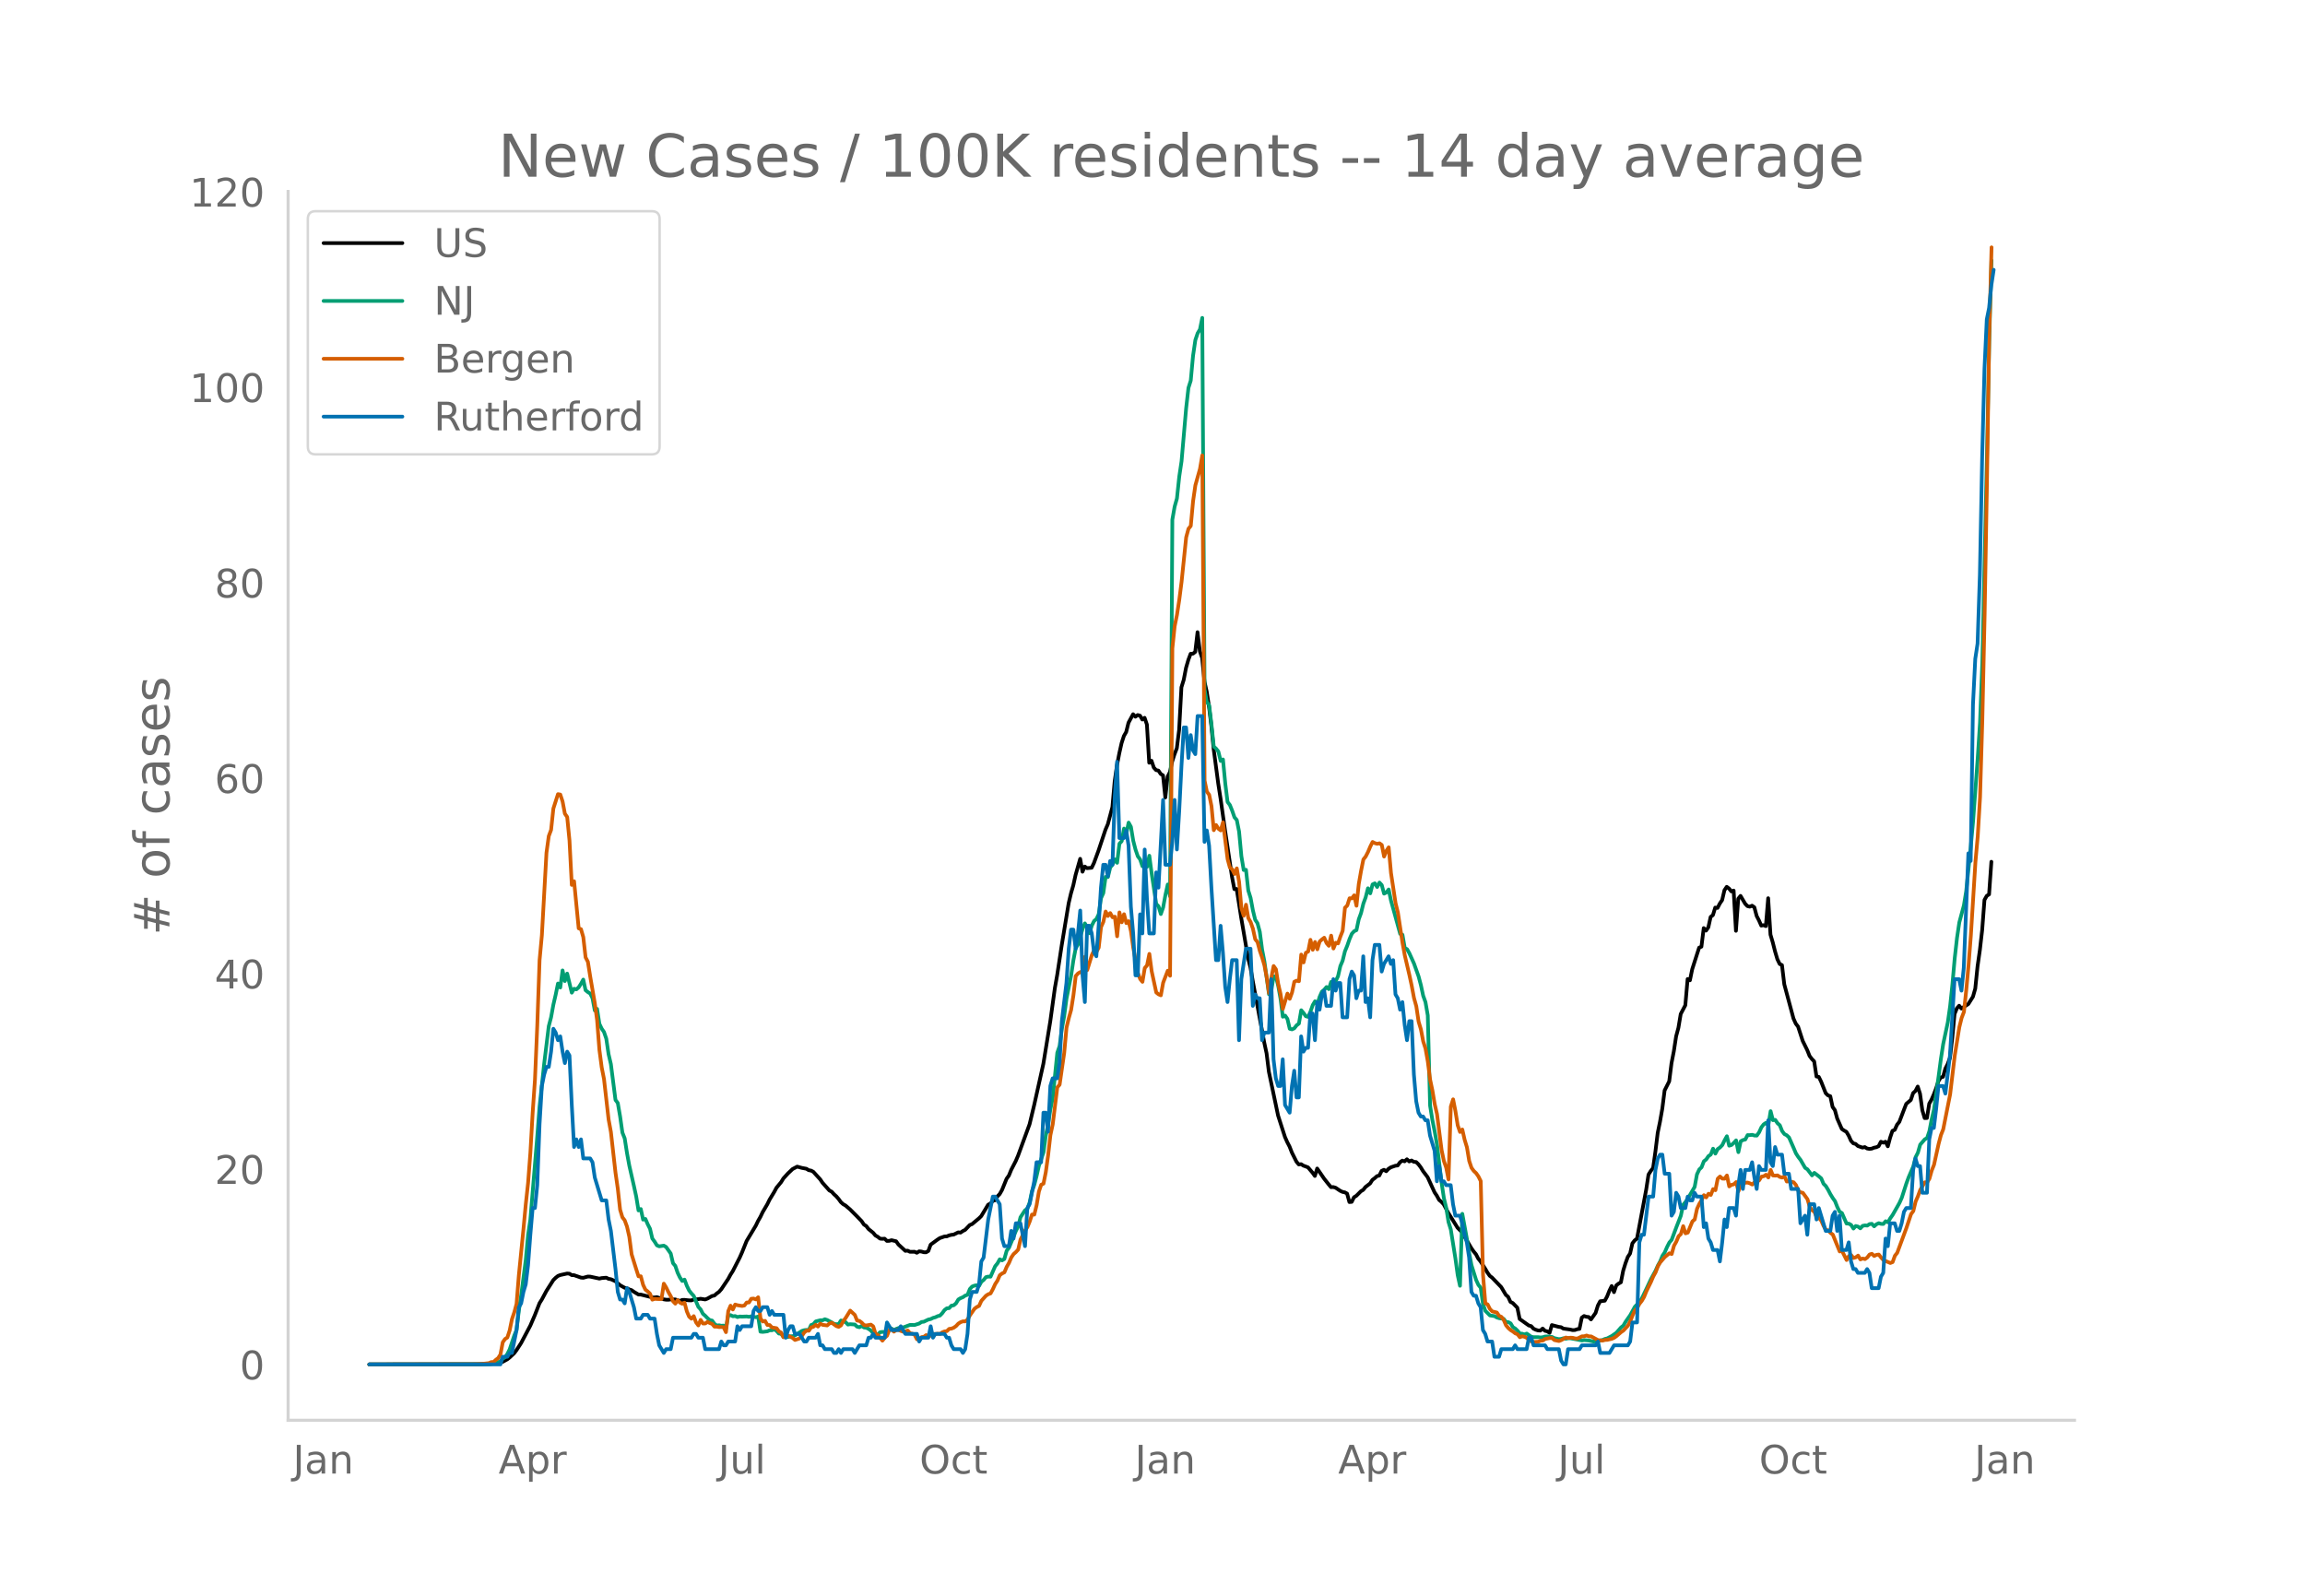 <svg height="864" viewBox="0 0 936 648" width="1248" xmlns="http://www.w3.org/2000/svg" xmlns:xlink="http://www.w3.org/1999/xlink"><defs><style>*{stroke-linecap:butt;stroke-linejoin:round}</style></defs><g id="figure_1"><path d="M0 648h936V0H0z" style="fill:#fff" id="patch_1"/><g id="axes_1"><path d="M117 576.72h725.4V77.76H117z" style="fill:none" id="patch_2"/><path clip-path="url(#p5bfe6feb06)" d="m149.973 554.039 44.835-.06 5.605-.242 1.868-.196.934-.208.934-.344 1.868-1.03.934-.728 1.868-1.762.934-1.242 1.868-2.882 3.737-7.072 1.868-4.333 1.868-4.774.934-1.475 1.868-3.488 2.802-4.408.935-.92.934-.744.934-.372 2.802-.62.934.07.934.578.934.025 2.802.978.934.08 1.869-.514.934.035 3.736.807.934-.212 1.868-.163.934.47.934.155 1.868.831 1.869 1.61 1.868 1.036.934.203.934.467.934.293.934.668 1.868 1.118.934.012 4.67 1.154.935.024.934-.127 2.802.885.934.146.934.023.934-.14 1.868.01 1.868.622.934-.424.935-.022 1.868.2.934.007.934-.354 1.868-.142.934-.167 1.868.284.934-.354 1.868-1.046.934-.184.935-.82.934-.671.934-1.06 2.802-4.176.934-1.73.934-1.466 2.802-5.464.934-2.1 1.868-4.649 3.737-6.24.934-1.94.934-1.616.934-1.96 1.868-3.172.934-1.906 1.868-3.073.934-1.739 1.869-2.264.934-1.512 1.868-2.053 1.868-1.762 1.868-.98 1.868.516 1.868.35.934.581.934.159.935.485 2.802 3.076.934 1.384 2.802 3.143.934.496.934 1.037.934.843.934 1.08.934 1.285.934.83.935.526 1.868 1.608 2.802 2.808 1.868 1.93.934 1.394.934.585.934 1.224 1.868 1.504.934 1.115.935.53.934.752.934.09.934-.071.934.913.934-.032.934-.265 1.868.44.934 1.317 2.802 2.572.934-.087.935.476 1.868-.027.934.417.934-.59.934.094.934.278.934.038.934-.549.934-2.573 2.802-2.056.934-.606 1.869-.651.934-.041.934-.387.934-.241.934-.096 1.868-.92.934.111.934-.644.934-.473 1.868-1.956.934-.378 2.803-2.34.934-.924 2.802-4.63.934-.431.934-1.107.934-.262.934-1.531.934-.97.934-1.619 1.869-4.6.934-1.29.934-2.3 1.868-3.629.934-2.186 4.67-12.744 1.868-7.779 3.737-16.789 2.802-17.217 1.868-13.513.934-5.268 1.868-12.245 2.802-16.962.935-3.974.934-3.228.934-4.247 1.868-6.549.934 5.239.934-2.103.934.659 1.868-.175.934-1.952 1.868-5.106 2.803-8.414.934-2.15 1.868-6.995.934-10.557.934-6.45.934-4.847.934-4.154.934-2.87.934-1.634.934-3.771 1.868-3.437.935 1.02.934-.69.934.259.934 1.561.934-.695.934 2.74.934 15.51.934-.806.934 2.775.934 1.026.934.183.934 1.372.934.577.934 8.977.935-8.438.934-1.89.934-4.345.934-2.883.934-2.435.934-7.5.934-17.26.934-3.028.934-4.854.934-3.223.934-2.5.934-.032.934-.734.935-7.999.934 7.723.934 2.737.934 9.561.934 4.152.934 6.087.934 7.76.934 9.433 1.868 14.046.934 6.023 1.868 13.206 2.803 18.74.934 4.863.934-.062 1.868 11.832 2.802 16.4.934 3.661.934 5.493 1.868 9.936 2.803 15.086.934 4.32.934 7.478 3.736 17.799 1.868 5.815.934 2.895.934 2.114.934 1.795.934 2.397 1.869 3.739.934 1.112.934-.123.934.595 1.868.696 1.868 2.199.934 1.305.934-3.027 2.802 4.103 1.869 2.356.934 1.115.934-.04.934.269 1.868 1.251.934.439.934.186.934.507.934 3.437.934-.073.934-1.875.934-.58 1.869-1.856.934-.563.934-1.173 1.868-1.443.934-1.444.934-.688.934-.839.934-.227.934-1.89.934-.451.934.588.934-.98.935-.611 1.868-.65.934-.103.934-1.303.934-.675.934.303.934-.844.934.887.934-.396.934.547.934.082.934.915.934 1.228.935 1.537 1.868 2.477 2.802 6.13.934 1.392.934 1.713.934.787.934 1.017 1.868 3.488 3.737 5.995 1.868 1.904 1.868 3.21 1.868 3.168.934 1.357.934 1.116.934 1.791.934 1.131 1.868 2.937.935 1.596.934 1.326.934.706 3.736 3.88 1.868 3.148.934.8.934 2.048.934.457 1.868 1.907.935 4.579 3.736 2.65.934.236.934 1.032.934.448.934.284.934.056.934-.83.934.924.934.211.934.63.935-3.17 2.802.74.934.122.934.573 2.802.385.934.233.934-.037.934-.333.934-.135.934-4.558.935-.668.934.31.934.098.934.972 1.868-2.634.934-2.983.934-1.76 1.868-.21.934-1.712.934-2.354.934-1.907.934 2.5.935-2.746.934-.73.934-.527.934-4.715.934-3.026.934-2.554.934-1.405.934-4.123.934-1.194.934-.716 3.736-19.928.935-6.084.934-1.49.934-1.198.934-6.65.934-7.617.934-4.54.934-5.309.934-7.366 1.868-3.693.934-7.394.934-4.774.934-6.1.934-3.49.935-5.59 1.868-3.544.934-10.652.934.52.934-4.515 2.802-8.75.934-.389.934-7.554.934 1.028.934-1.327.934-4.236.935-.736.934-3.061.934.143.934-1.806.934-1.378.934-4.006.934-1.377.934.702.934 1.152.934-.332.934 16.339.934-13.037.934-1.145 1.869 3.177.934.98.934.224.934-.402.934.652.934 3.524.934 1.798.934 2.119.934-.184.934.386.934-11.331.934 14.783.934 3.17.934 3.688.935 3.136.934 1.929.934.46.934 7.796 3.736 13.895.934 2.07.934 1.218 1.868 5.774 1.868 3.8.935 2.34.934 1.23.934.968.934 6.141.934.153.934 1.896 1.868 4.703.934.923.934.318.934 4.376.934 1.289.934 3.397 1.869 4.24.934.648.934.513.934 1.565.934 2.086.934 1.037.934.24.934.85 1.868.64.934-.22.934.583.934.153.934-.098.935-.387.934-.182.934-.43.934-1.806.934.384.934-.39.934 1.864.934-3.51.934-2.762.934-.408.934-2.077.934-1.17 1.868-4.897.935-2.408 1.868-1.59.934-2.802.934-.846.934-1.799.934 2.915.934 6.722.934 3.171.934-.03.934-5.845.934-1.625.934-2.16.934-2.456.935-2.902.934-1.475.934-.276.934-3.33.934-1.833.934-2.517.934-8.003.934-9.805.934-2.303.934-1.072.934 1.16 2.802-1.854 1.869-2.97.934-3.273.934-9.107.934-6.516.934-8.174.934-12.224.934-1.642.934-.605.934-13.246h0" style="fill:none;stroke:#000;stroke-linecap:round;stroke-width:1.5" id="line2d_1"/><path clip-path="url(#p5bfe6feb06)" d="m149.973 554.04 47.637-.093 2.803-.22 1.868-.542.934-.505.934-.98.934-.507.934-1.404.934-1.838 1.868-5.592.934-2.294.934-7.877.934-6.153 1.869-14.403.934-10.124.934-6.28 2.802-33.737.934-12.093 1.868-17.419 1.868-15.284.934-3.562.934-5.144.935-4.034.934-4.586.934 1.646.934-6.957.934 4.318.934-3.038 1.868 7.758.934-1.596.934.256.934-.814.934-1.459.934-1.704.934 4.321.935.754.934.587.934 1.864.934 5.017.934-.645.934 6.06.934 1.954.934 1.36.934 2.725.934 6.319.934 4.012 1.868 14.553.934 1.238.935 5.413.934 6.6.934 2.352.934 5.968.934 5.078 1.868 8.237.934 4.286.934 5.687.934-.574.934 4.308.934-.284.934 2.145.934 1.825.935 3.977.934 1.267.934 1.516.934.402 1.868-.287.934.549 1.868 2.642.934 3.932.934 1.107.934 2.755.934 1.95.934 1.407.935-.549.934 2.486.934 1.931.934 1.19.934 1.003 1.868 4.461.934 1.031.934 1.79.934.802.934.97.934.785.934.185.934 1.331.935.699.934-.118.934.191.934-.063.934 1.25.934-5.387.934-.127.934.485.934-.106.934.422.934-.23.934.051 1.868-.073.935.15.934-.195 1.868.37.934-.3.934 6.15.934.096 1.868-.23.934-.428.934.007.934-.412.934.66.934 1.073.935.09.934 1.276.934.093.934-.083.934-.265.934-.035.934-.32 2.802-1.828.934-.287.934-.115.934.06.934-2.042.935-.339.934-1.123 1.868-.47h.934l.934-.42.934.312 1.868.977.934.61.934.124.934-.073.934-1.443 1.869.673.934.983.934-.153 1.868.131.934.875.934.223.934-.514.934.626.934.105.934.453.934.68.934 1.114.934.676.935-.226.934-.887.934-.119 1.868.039.934-.887.934-.508.934.651.934-.52.934-.342.934.08 1.868-.67 1.869-.69 1.868.03 1.868-.6.934-.61.934-.121 1.868-.888.934-.191.934-.476.934-.252.934-.447.934-.236.935-.96.934-1.28.934-.718.934-.064.934-1.015.934-.144.934-.807.934-1.551.934-.552.934-.38.934-.648.934-.322.934-2.343.934-1.011.935-.364.934-.17.934.288.934-1.698.934-.737.934-1.14.934-.223.934.041 1.868-4.244.934-1.146.934-1.663.934.434.934-.574.935-3.335.934-1.207 1.868-4.487.934-2.333.934-1.848.934-3.72 1.868-2.864.934-.561.934-2.668.934-4.51.934-2.553.934-3.562.935-4.126 1.868-5.509.934-6.798.934-4.452.934-6.198.934-4.535 1.868-18.462.934-2.716.934-7.028.934-5.141.934-7.085 1.869-9.358.934-6.24.934-4.86.934-1.59 1.868-6.302.934-2.228.934 1.759.934 2.23.934-3.099.934-1.85.934-.795.934-1.95.934-6.501.935-2.09.934-6.581.934.057.934-3.833.934-1.29.934-2.064.934 1.42.934-7.78.934-1.006.934-5.132.934 2.043.934-4.462.934 1.717.934 5.64.935 3.615.934 2.729.934 1.25.934 2.787.934-1.104.934 1.327.934-4.5.934 7.153 1.868 12.408.934.986.934 3.137.934-2.684.934-5.122.935-4.213.934 4.803.934-152.938.934-5.301.934-3.329.934-8.856.934-6.259 1.868-21.504.934-8.275.934-2.965.934-10.085.934-6.37.935-2.758.934-1.557.934-4.679.934 150.762.934 5.224.934 1.319.934 7.758.934 9.003.934.84.934 1.193.934 3.81.934-.606.934 9.792.934 7.487.935 1.21.934 2.313.934 2.707.934 1.078.934 4.714.934 9.983.934 5.614.934-.09.934 8.42.934 3 .934 5.049.934 3.826.934 1.404.934 3.48.935 7.193.934 4.841 1.868 13.372.934-1.541.934-5.738.934.041.934 3.772.934 5.209.934 7.344.934-.457.934 1.337.934 3.996.934.259.935-.438.934-1.206.934-.708.934-5.416.934 1.097.934 1.334.934.265.934-2.08.934-2.694.934-1.56.934 1.266.934-3.089.934-2.097.934-.763.935-1.107.934.855.934-2.936.934 1.021.934-1.366.934-1.981.934-4.082.934-2.215.934-3.788.934-2.292.934-2.694.934-2.16.934-1.025.934-.415.935-4.413.934-2.55.934-3.814.934-2.55.934-3.69.934 2.056.934-3.626.934-.437.934 1.48.934-1.796.934 1.021.934 3.482.934-.462.934-1.239.935 4.487 3.736 13.561.934.335.934 5.394.934.472.934 1.67 1.868 4.148 1.868 5.23.934 3.518.935 4.337.934 2.604.934 5.404.934 36.64.934 5.841.934 4.634.934 5.343 1.868 15.5.934 6.227.934 3.83.934 5.856.934 3.02 1.869 11.757.934 6.807.934 4.325.934-29.225 1.868 10.175.934 5.796.934 4.895 1.868 5.975.934 2.026.934 1.146.934 6.654.934 2.72 1.869 1.873 1.868.28.934.55.934.29 1.868.29.934 1.248.934.074.934.482.934 1.554.934.546.934.893.935 1.146.934.064.934.293.934-.338 1.868 1.293.934.166 1.868-.007.934.125.934-.109.934-.29.934-.032 1.869.223.934.479 1.868.421.934-.115.934-.268.934.224.934-.24.934.039 4.67.877.935-.14 1.868.16 1.868.42.934-.047 2.802-.581.934-.425.934-.217 1.868-.989 1.869-1.315 1.868-2.154.934-.721.934-1.609 1.868-2.652 1.868-3.386 1.868-1.976.934-1.375 1.868-3.875 1.869-4.014 1.868-3.403.934-2.09.934-1.695.934-2.298.934-1.394.934-2.164.934-1.829.934-1.085 1.868-5.02 1.869-4.794.934-4.41.934-1.104.934-1.36 2.802-4.822.934-5.088.934-1.975.934-.897.934-2.435.934-.728.934-1.362.934-.639.935-2.387.934 2.01.934-1.838.934-.65.934-.98.934-1.934.934-1.66.934 3.846.934-.287.934-.843.934-1.044.934 4.797.934-4.42.934-.498.935-.23.934-1.787.934.01.934-.118.934.287.934.025.934-1.327.934-2.04.934-1.196.934-.623.934 1.047.934-5.78.934 3.66.934-.133.935 1.366.934.83.934 2.352.934 1.232.934.478.934.888 1.868 4.25.934 2.196.934 1.452.934 1.204 1.868 3.242.934.597 1.869 2.467.934-1.03 1.868 1.438.934.802.934 2.198.934.926.934 1.541.934 1.781.934 1.529.934 1.309.934 2.38.934 1.906.935.52 1.868 4.257.934.035.934.54.934 1.458.934-1.043.934.245.934.709.934-1.018.934-.173.934.074.934-.613.934-.115.935 1.025.934-.84.934-.443.934.29.934.029.934-1.114.934.453.934-1.643.934-1.303 1.868-3.277.934-1.672.934-2.075 1.869-5.818.934-2.54 1.868-4.363.934-3.753.934-1.82.934-3.28 1.868-2.155.934-.536.934-2.805.934-4.825.934-3.958 1.869-13.446.934-7.069.934-6.044 1.868-8.796.934-6.543.934-8.827.934-10.593.934-8.317.934-6.296 1.868-6.97.934-5.748 1.869-18.176.934-10.308 1.868-25.388.934-14.502.934-24.409 1.868-82.924.934-47.505.934-32.926h0" style="fill:none;stroke:#009e73;stroke-linecap:round;stroke-width:1.5" id="line2d_2"/><path clip-path="url(#p5bfe6feb06)" d="m149.973 554.04 42.967-.091 2.802-.122 2.802-.304.935-.426.934-.03.934-.882.934-.7.934-1.459.934-4.956.934-1.338.934-.609.934-2.858.934-4.592.934-2.736.934-3.467.934-11.707 1.869-18.67.934-10.035.934-8.636.934-12.285.934-16.3.934-13.41.934-21.954.934-26.577.934-10.095 1.868-33.51.934-6.781.934-2.494.934-8.697 1.869-5.838.934.152.934 2.828.934 4.957.934 1.338.934 9.517.934 18.063.934-1.49 1.868 19.127.934.334.934 3.223.934 8.241.935 1.794.934 5.93 1.868 10.825.934 6.903.934 12.072.934 7.115.934 4.744 1.868 16.42.934 5.079 1.868 16.542.934 6.507.935 8.515.934 3.101.934 1.217.934 2.554.934 4.135.934 7.116 1.868 6.02.934 2.92.934-.03.934 3.496.934 1.947.934.73.934.912.935 2.432.934-.334 1.868.091.934-.03.934-6.234.934 1.52.934 1.916.934 1.642.934 2.068.934.973.934-1.43.934 1.004.934.456.935-.425.934 3.527.934 2.159.934.821.934-1.034.934 2.524.934 1.247.934-2.25.934 1.46h.934l.934-.67.934.487.934.334.934 1.125h.935l.934.183.934-.03.934.09.934 2.007.934-8.544.934-2.22.934 1.55.934-2.006.934.273 1.868.305.934-.183.934-1.216.935-.03.934-1.49.934-.092.934.335.934-.852.934 8.606.934 1.246.934-.273.934 1.672.934.03.934.974 1.868.304.934 1.277.935.517.934 1.885.934-.73.934.092 1.868.912.934.82 1.868-.607.934-1.034.934-1.369.934-.79.934.06.934-1.337.935-.274.934-.79.934.699.934-1.186.934.486 1.868.244.934-.821.934-.274 1.868 1.368.934.304.934-.608.934-1.763.935-1.217 1.868-3.01 1.868 1.733.934 2.311.934.122.934.7.934 1.003.934.152 1.868-.335.934.7.934 2.98.935.486 1.868 2.342.934-1.186.934-.791.934-2.402.934-.213.934.943.934-.7.934-.06.934.456.934.304.934-.122.934-.335.935 1.095.934.183.934.425.934 1.855.934-.152.934-.73.934-.121.934-.7.934.304.934-.03.934-.79.934.121.934-.182.934.121.935-.669.934-.365.934-.121.934-.913.934-.121.934-.365.934-.669.934-1.004.934-.577.934-.335.934.03.934-.76.934-1.672 1.869-2.706.934-.7.934-.456.934-2.068 1.868-2.067.934-.609.934-.334.934-1.733.934-2.038.934-1.429.934-2.19.934-.699.934-.456.935-2.22.934-1.611.934-2.22.934-1.368.934-.821.934-1.004.934-4.075 1.868-3.71.934-1.337.934-2.281.934-2.828.934.03.934-3.8.935-5.565.934-2.767.934-.457.934-4.682.934-6.751.934-8.24.934-4.35 1.868-15.082.934-1.064 1.868-12.923.934-10.248.934-3.892.935-3.315.934-5.899.934-7.845.934-1.065.934-.547.934-.243.934-5.96.934 5.382 1.868-6.082.934-1.976.934.7.934-1.764.934-8.332.935-2.098.934-4.227.934 1.824.934-1.186.934 1.703.934-.243.934 7.967.934-9.7.934 4.014.934-3.284.934 3.618.934-.79.934 4.044.934 6.72 1.869 10.187.934 2.524.934 1.155.934-5.595.934-1.095.934-4.652.934 7.024 1.868 8.636.934.76.934.396.934-5.14 1.869-4.865.934 2.068.934-132.945.934-9 .934-4.592.934-6.112.934-7.298 1.868-18.093.934-3.467.934-1.155.934-10.065.934-6.447 1.869-6.66.934-5.473.934 132.033.934 4.53.934 1.247.934 4.622.934 9.761.934-2.098.934 1.49.934.7.934-3.284 1.868 14.93.935 3.467.934.669.934 1.915.934-2.28.934 5.504.934 10.673.934 3.071.934-4.5.934 5.443.934 1.611.934 2.676.934 4.288.934 1.155.934 3.558.935 2.707.934 3.192.934 4.927.934 6.355.934-6.295.934-4.713.934 1.308.934 6.02.934 3.984.934 6.112 1.868-6.234.934 2.129.934-2.554.935-4.38.934-.455.934.243.934-10.825.934 3.192.934-3.922.934-.487.934-4.774.934 4.044.934-3.162.934 2.98.934-3.162.934-.852.934-.7.935 2.19.934 1.095.934-4.136.934 5.23.934-2.34.934.273.934-2.737.934-2.372.934-9.366.934-.912.934-2.95.934.061.934-1.246.934 4.226.935-8.848.934-5.322.934-4.622.934-1.186.934-1.824.934-2.22.934-1.885.934.486.934.274.934-.213.934.669.934 4.713.934-2.31.934-1.43.935 10.43 1.868 12.285.934 3.74 1.868 12.316.934 5.108 1.868 7.967.934 4.348.934 4.987.934 3.345.934 6.234.934 3.132.935 4.896.934 2.919.934 5.23.934 7.359.934 4.41.934 5.564.934 4.044 1.868 14.627.934 4.47.934 2.676.934 4.774.934-29.588.934-2.95.935 4.744.934 5.808.934 2.707.934-1.004.934 4.136.934 3.071.934 5.595.934 2.767.934 1.277.934.882.934 1.338.934 1.886.934 38.132.934 11.494.935.456.934 1.855.934.973 1.868.456.934 1.368.934.396.934 1.277.934 2.159.934 1.125.934.821.934.578.934.73.934.364.935 1.217.934-.396.934.213.934.426.934.882.934.578.934.243 1.868-.122.934-.395.934-.091.934-.639 1.868-.365h.935l.934.821 1.868.396.934-.365 1.868-1.065.934.213.934-.152.934.061.934.243.934.061 1.868-.912.935-.03.934-.305.934.335.934.03 2.802 1.52 1.868.183.934-.274.934-.03 1.868-.426.934-.425.935-.67 1.868-1.611.934-.639 1.868-2.006.934-1.764.934-2.372.934-1.977.934-1.003.934-1.764.934-1.155.934-1.612.934-2.31 1.869-3.832.934-2.19.934-1.672.934-2.463.934-1.551 1.868-2.19 1.868-1.52.934.304.934-3.375.934-1.642.934-2.22.935-.882.934-3.193.934 2.92.934-.305 1.868-4.56.934-.791.934-4.288.934-2.037.934-1.49.934-2.038.934.913.934-1.49.934.486.935-2.372.934.456.934-4.682.934-.882.934.851.934.03.934-1.307.934 4.44.934-.639.934-.213.934-.912.934 3.74.934-2.402.934-.67.935-.394.934-.061.934.304.934.486.934-.942.934-.092.934-.669.934-1.49.934-.182.934-.608.934 1.125.934-3.071.934 2.25.934.06.935-.09.934.638.934.243.934-.517.934 2.129.934-.091 1.868.395.934 1.125.934 2.28.934.67.934.213 1.868 2.584.935 3.163.934 1.307.934.639.934 2.129.934.364.934 1.156.934 2.098.934 1.612.934.152.934 1.064.934.67 2.802 6.871.935-.243 1.868 3.71.934-1.612.934-.365.934 1.156.934-.274.934-.7.934 1.552.934-.365.934.243.934-.669.934-1.216.934-.274.935.882.934-.456.934-.122.934 1.216.934 1.034 2.802 1.186.934-.365.934-2.584.934-1.186 2.802-7.572.935-2.524 1.868-5.595.934-1.277.934-3.862.934-2.129.934-2.584 1.868-3.102.934.06.934-1.52.934-3.314.934-2.341 1.869-8.515.934-3.527.934-2.372 2.802-14.17 1.868-15.69 1.868-11.586.934-3.771.934-2.433.934-8.727.934-10.156.935-12.011 1.868-29.983.934-10.43.934-15.782.934-31.533.934-42.724.934-53.518.934-59.905.934-35.699h0" style="fill:none;stroke:#d55e00;stroke-linecap:round;stroke-width:1.5" id="line2d_3"/><path clip-path="url(#p5bfe6feb06)" d="M149.973 554.04h53.242l.934-3.097h1.868l.934-1.55h.934l1.868-9.292.934-9.292.934-1.549.935-4.646.934-3.098.934-7.743.934-12.39.934-10.841h.934l.934-9.293.934-24.78.934-15.487.934-4.646.934-3.098h.934l.934-6.195.934-9.292.935 1.548.934 3.098.934-1.549.934 6.195.934 4.646.934-4.646.934 1.549.934 20.133.934 17.037.934-3.098.934 3.098.934-3.098.934 7.744h2.803l.934 1.549.934 6.195 2.802 9.292h1.868l.934 7.744.934 4.646 1.868 15.487.934 9.293.935 3.097h.934l.934 1.55.934-6.196.934 1.549 1.868 6.195.934 4.646h1.868l.934-1.549h1.868l.934 1.55h1.869l.934 6.194.934 4.646 1.868 3.098.934-1.549h1.868l.934-4.646h7.473l.934-1.549h.934l.934 1.549h1.868l.934 4.646h5.605l.934-3.097.934 1.548h.934l.934-1.548h2.802l.934-6.195.934 1.548.934-1.548h3.737l.934-6.195.934-1.55.934 1.55h.934l.934-1.55h1.868l.934 3.098.934-1.548.934 1.548h3.737l.934 9.293.934-3.098.934-1.548h.934l.934 3.097h1.868l1.868 3.098h.934l.934-1.55h2.803l.934-1.548.934 4.646h.934l.934 1.549h2.802l.934 1.549h.934l.934-1.549.934 1.549.934-1.549h3.737l.934 1.549 1.868-3.098h2.802l.934-3.097h.934l.934-1.549.934 1.549h3.737l.934-6.195 1.868 3.097h2.802l.934-1.548 1.868 3.097h4.67l.935 3.098.934-1.55h2.802l.934-4.645.934 4.646.934-1.549h3.737l.934 1.549h.934l.934 3.097.934 1.549h2.802l.934 1.549.934-1.549.934-6.195.934-13.939.934-3.097h1.869l.934-3.098.934-9.292.934-1.549 1.868-15.487 1.868-9.293h.934l1.868 3.098.934 13.938.934 3.098h1.869l.934-6.195.934 3.097.934-6.194h1.868l1.868 9.292.934-15.487.934-1.55 1.868-9.292.934-7.743h1.869l.934-20.134h.934l.934 7.744.934-18.585.934-3.098h1.868l.934-6.195.934-17.036 1.868-15.487.934-13.939.935-7.744h.934l.934 7.744.934-6.195.934-9.292.934 26.328.934 10.841.934-30.974h.934l.934 3.097.934 7.744.934 1.549.934-12.39.934-15.488.935-9.292h.934l.934 4.646.934-6.195.934 1.549.934-27.878.934-13.938.934 30.974h1.868l.934-3.097.934 6.195.934 24.78.934 10.841.935 17.036h.934l.934-24.78.934 7.744.934-34.072.934 20.133.934 13.94h1.868l.934-24.78.934 6.194 1.868-35.62.934 26.328h1.869l.934-9.293.934-17.036.934 20.134.934-15.488.934-18.585.934-15.487h.934l.934 12.39.934-9.293.934 6.195.934 1.55.935-15.488h1.868l.934 51.108.934-4.646.934 6.195.934 17.036 1.868 29.426h.934l.934-13.938.934 10.84.934 13.94.934 6.194.935-9.292.934-7.744h1.868l.934 32.524.934-24.78 1.868-12.39h1.868l.934 23.231.934-4.646.934 1.549h.934l.935 17.036.934-3.098h1.868l.934-21.682.934 32.524.934 7.743.934 3.098h.934l.934-10.841.934 18.584 1.868 3.098.934-10.841.935-6.195.934 10.841h.934l.934-24.78.934 6.195.934-1.549h.934l.934-13.938h.934l.934 10.84.934-15.487.934 3.098.934-6.195.934-1.549.935 6.195h1.868l.934-10.841.934 4.646.934-3.097h.934l.934 13.938h1.868l.934-15.487.934-3.098.934 1.55.934 9.292.935-3.098h.934l.934-13.938.934 18.584.934-1.548.934 7.743.934-23.23.934-6.196h1.868l.934 10.841.934-3.097 1.868-3.097h0l.935 3.097.934-1.549.934 13.939.934 1.549.934 4.646.934-3.098.934 9.293.934 6.195.934-7.744h.934l.934 21.683.934 10.84.934 4.647.934 1.549h.935l.934 1.548h.934l.934 6.195 1.868 6.195.934 12.39.934-6.195.934 6.195h.934l.934 1.55h1.868l.934 7.743.935 4.646h1.868l.934 3.098.934 4.646.934 3.097.934 6.195.934 13.939.934 1.549h.934l.934 3.097.934 1.549.934 9.292.934 1.55.935 3.097h1.868l.934 6.195h1.868l.934-3.098h4.67l.934-1.549.934 1.549h3.737l.934-4.646h.934l.934 3.097h4.67l.934 1.549h4.67l.935 4.646.934 1.549h.934l.934-6.195h4.67l.934-1.549h5.605l.934-1.548.934 4.646h3.736l1.868-3.098h5.605l.934-1.548.934-7.744h1.868l.934-32.524.934-3.097h.934l1.869-15.488h1.868l.934-10.84.934-4.647.934-1.549h.934l.934 7.744h1.868l.934 17.036.934-1.549.934-7.743.934 1.548.935 4.647h1.868l.934-4.647.934 1.55h.934l.934-3.098.934 1.548h1.868l.934 12.39.934-1.548.934 6.194.934 1.55.935 3.097h1.868l.934 4.646.934-7.744.934-9.292.934 3.097.934-7.743h1.868l.934 3.097.934-12.39.934-6.195.934 7.744.935-7.744h1.868l.934-3.097.934 6.195.934 4.646.934-9.293.934 1.55h1.868l.934-20.135.934 17.037.934 1.548.934-7.743.935 3.097h1.868l.934 7.744h1.868l.934 6.195h2.802l.934 13.939 1.868-3.098.934 7.744.935-12.39h1.868l.934 6.195.934-4.646 2.802 9.292h1.868l.934-6.195.934-1.549.934 7.744.934-6.195.935 13.939h1.868l.934-3.098.934 7.744.934 3.097h.934l.934 1.55h2.802l.934-1.55.934 1.55.934 6.194h2.803l.934-4.646.934-1.549.934-13.939.934 3.098.934-9.292h1.868l.934 3.097h.934l.934-3.097.934-4.647.935-1.548h1.868l.934-15.488.934-4.646.934 3.097h.934l.934 10.842h1.868l.934-21.683.934-4.646h.934l.934-7.744.935-9.292h1.868l.934 3.097 1.868-15.487 1.868-30.975h1.868l.934 4.646.934-9.292 1.868-46.463.935 3.098.934-63.499.934-18.584.934-6.195.934-27.878.934-48.01.934-35.622.934-20.134.934-4.646.934-9.292.934-6.195h0" style="fill:none;stroke:#0072b2;stroke-linecap:round;stroke-width:1.5" id="line2d_4"/><path d="M117 576.72V77.76" style="fill:none;stroke:#d3d3d3;stroke-linecap:square;stroke-linejoin:miter;stroke-width:1.25" id="patch_3"/><path d="M117 576.72h725.4" style="fill:none;stroke:#d3d3d3;stroke-linecap:square;stroke-linejoin:miter;stroke-width:1.25" id="patch_4"/><g id="matplotlib.axis_1"><g id="xtick_1"><g style="fill:#696969" transform="matrix(.16 0 0 -.16 118.959 598.378)" id="text_1"><defs><path d="M9.813 72.906h9.859V5.078q0-13.187-5-19.14-5-5.954-16.094-5.954h-3.75v8.297h3.078q6.531 0 9.219 3.672Q9.813-4.39 9.813 5.078z" id="DejaVuSans-74"/><path d="M34.281 27.484q-10.89 0-15.093-2.484-4.204-2.484-4.204-8.5 0-4.781 3.157-7.594 3.156-2.797 8.562-2.797 7.485 0 12 5.297 4.516 5.297 4.516 14.078v2zm17.922 3.72V0H43.22v8.297Q40.14 3.328 35.547.953q-4.594-2.375-11.234-2.375-8.391 0-13.36 4.719Q6 8.016 6 15.922q0 9.219 6.172 13.906 6.187 4.688 18.437 4.688h12.61v.89q0 6.203-4.078 9.594-4.078 3.39-11.453 3.39-4.688 0-9.141-1.124-4.438-1.125-8.531-3.375v8.312q4.921 1.906 9.562 2.844 4.64.953 9.031.953 11.875 0 17.735-6.156 5.86-6.14 5.86-18.64z" id="DejaVuSans-97"/><path d="M54.89 33.016V0h-8.984v32.719q0 7.765-3.031 11.61-3.031 3.858-9.078 3.858-7.281 0-11.484-4.64-4.204-4.625-4.204-12.64V0H9.08v54.688h9.03v-8.5q3.235 4.937 7.594 7.374Q30.078 56 35.797 56q9.422 0 14.25-5.828 4.844-5.828 4.844-17.156z" id="DejaVuSans-110"/></defs><use xlink:href="#DejaVuSans-74"/><use x="29.492" xlink:href="#DejaVuSans-97"/><use x="90.771" xlink:href="#DejaVuSans-110"/></g></g><g id="xtick_2"><g style="fill:#696969" transform="matrix(.16 0 0 -.16 202.452 598.378)" id="text_2"><defs><path d="M34.188 63.188 20.797 26.906h26.812zm-5.579 9.718h11.188L67.578 0h-10.25l-6.64 18.703h-32.86L11.188 0H.78z" id="DejaVuSans-65"/><path d="M18.11 8.203v-29H9.077v75.484h9.031v-8.296q2.844 4.875 7.157 7.234Q29.594 56 35.594 56q9.968 0 16.187-7.906 6.235-7.907 6.235-20.797T51.78 6.484q-6.218-7.906-16.187-7.906-6 0-10.328 2.375-4.313 2.375-7.157 7.25zm30.578 19.094q0 9.906-4.079 15.547-4.078 5.64-11.203 5.64-7.14 0-11.218-5.64-4.079-5.64-4.079-15.547 0-9.906 4.078-15.547 4.079-5.64 11.22-5.64 7.124 0 11.202 5.64t4.078 15.547z" id="DejaVuSans-112"/><path d="M41.11 46.297q-1.516.875-3.297 1.281Q36.03 48 33.89 48q-7.625 0-11.703-4.953-4.079-4.953-4.079-14.234V0H9.08v54.688h9.03v-8.5q2.844 4.984 7.375 7.39Q30.031 56 36.531 56q.922 0 2.047-.125 1.125-.11 2.484-.36z" id="DejaVuSans-114"/></defs><use xlink:href="#DejaVuSans-65"/><use x="68.408" xlink:href="#DejaVuSans-112"/><use x="131.885" xlink:href="#DejaVuSans-114"/></g></g><g id="xtick_3"><g style="fill:#696969" transform="matrix(.16 0 0 -.16 291.64 598.378)" id="text_3"><defs><path d="M8.5 21.578v33.11h8.984V21.922q0-7.766 3.016-11.656 3.031-3.875 9.094-3.875 7.265 0 11.484 4.64 4.234 4.64 4.234 12.656v31h8.985V0h-8.984v8.406Q42.047 3.422 37.718 1q-4.313-2.422-10.032-2.422-9.421 0-14.312 5.86Q8.5 10.296 8.5 21.578zM31.11 56z" id="DejaVuSans-117"/><path d="M9.422 75.984h8.984V0H9.422z" id="DejaVuSans-108"/></defs><use xlink:href="#DejaVuSans-74"/><use x="29.492" xlink:href="#DejaVuSans-117"/><use x="92.871" xlink:href="#DejaVuSans-108"/></g></g><g id="xtick_4"><g style="fill:#696969" transform="matrix(.16 0 0 -.16 373.394 598.378)" id="text_4"><defs><path d="M39.406 66.219q-10.75 0-17.078-8.016-6.312-8-6.312-21.828 0-13.766 6.312-21.781 6.328-8 17.078-8 10.735 0 17.016 8 6.281 8.015 6.281 21.781 0 13.828-6.281 21.828-6.281 8.016-17.016 8.016zm0 8q15.328 0 24.5-10.281 9.188-10.282 9.188-27.563 0-17.234-9.188-27.516-9.172-10.28-24.5-10.28-15.375 0-24.593 10.25-9.204 10.265-9.204 27.546t9.204 27.563q9.218 10.28 24.593 10.28z" id="DejaVuSans-79"/><path d="M48.781 52.594v-8.407q-3.812 2.11-7.64 3.157-3.828 1.047-7.735 1.047-8.75 0-13.593-5.547-4.829-5.532-4.829-15.547 0-10.016 4.829-15.563 4.843-5.53 13.593-5.53 3.907 0 7.735 1.046 3.828 1.047 7.64 3.156V2.094Q45.016.344 40.984-.531q-4.015-.89-8.562-.89-12.36 0-19.64 7.765-7.266 7.765-7.266 20.953 0 13.375 7.343 21.031Q20.22 56 33.016 56q4.14 0 8.093-.86 3.953-.843 7.672-2.546z" id="DejaVuSans-99"/><path d="M18.313 70.219V54.688h18.5v-6.985h-18.5V18.016q0-6.688 1.828-8.594 1.828-1.906 7.453-1.906h9.218V0h-9.218q-10.407 0-14.36 3.875-3.953 3.89-3.953 14.14v29.688H2.687v6.984h6.594V70.22z" id="DejaVuSans-116"/></defs><use xlink:href="#DejaVuSans-79"/><use x="78.711" xlink:href="#DejaVuSans-99"/><use x="133.691" xlink:href="#DejaVuSans-116"/></g></g><g id="xtick_5"><g style="fill:#696969" transform="matrix(.16 0 0 -.16 460.829 598.378)" id="text_5"><use xlink:href="#DejaVuSans-74"/><use x="29.492" xlink:href="#DejaVuSans-97"/><use x="90.771" xlink:href="#DejaVuSans-110"/></g></g><g id="xtick_6"><g style="fill:#696969" transform="matrix(.16 0 0 -.16 543.388 598.378)" id="text_6"><use xlink:href="#DejaVuSans-65"/><use x="68.408" xlink:href="#DejaVuSans-112"/><use x="131.885" xlink:href="#DejaVuSans-114"/></g></g><g id="xtick_7"><g style="fill:#696969" transform="matrix(.16 0 0 -.16 632.576 598.378)" id="text_7"><use xlink:href="#DejaVuSans-74"/><use x="29.492" xlink:href="#DejaVuSans-117"/><use x="92.871" xlink:href="#DejaVuSans-108"/></g></g><g id="xtick_8"><g style="fill:#696969" transform="matrix(.16 0 0 -.16 714.33 598.378)" id="text_8"><use xlink:href="#DejaVuSans-79"/><use x="78.711" xlink:href="#DejaVuSans-99"/><use x="133.691" xlink:href="#DejaVuSans-116"/></g></g><g id="xtick_9"><g style="fill:#696969" transform="matrix(.16 0 0 -.16 801.765 598.378)" id="text_9"><use xlink:href="#DejaVuSans-74"/><use x="29.492" xlink:href="#DejaVuSans-97"/><use x="90.771" xlink:href="#DejaVuSans-110"/></g></g></g><g id="matplotlib.axis_2"><g id="ytick_1"><g style="fill:#696969" transform="matrix(.16 0 0 -.16 97.32 560.119)" id="text_10"><defs><path d="M31.781 66.406q-7.61 0-11.453-7.5Q16.5 51.422 16.5 36.375q0-14.984 3.828-22.484 3.844-7.5 11.453-7.5 7.672 0 11.5 7.5 3.844 7.5 3.844 22.484 0 15.047-3.844 22.531-3.828 7.5-11.5 7.5zm0 7.813q12.266 0 18.735-9.703 6.468-9.688 6.468-28.141 0-18.406-6.468-28.11-6.47-9.687-18.735-9.687-12.25 0-18.718 9.688-6.47 9.703-6.47 28.109 0 18.453 6.47 28.14Q19.53 74.22 31.78 74.22z" id="DejaVuSans-48"/></defs><use xlink:href="#DejaVuSans-48"/></g></g><g id="ytick_2"><g style="fill:#696969" transform="matrix(.16 0 0 -.16 87.14 480.748)" id="text_11"><defs><path d="M19.188 8.297h34.421V0H7.33v8.297q5.609 5.812 15.296 15.594 9.703 9.797 12.188 12.64 4.734 5.313 6.609 9 1.89 3.688 1.89 7.25 0 5.813-4.078 9.469-4.078 3.672-10.625 3.672-4.64 0-9.797-1.61-5.14-1.609-11-4.89v9.969Q13.767 71.78 18.938 73q5.188 1.219 9.485 1.219 11.328 0 18.062-5.672 6.735-5.656 6.735-15.125 0-4.5-1.688-8.531-1.672-4.016-6.125-9.485-1.218-1.422-7.765-8.187-6.532-6.766-18.453-18.922z" id="DejaVuSans-50"/></defs><use xlink:href="#DejaVuSans-50"/><use x="63.623" xlink:href="#DejaVuSans-48"/></g></g><g id="ytick_3"><g style="fill:#696969" transform="matrix(.16 0 0 -.16 87.14 401.378)" id="text_12"><defs><path d="M37.797 64.313 12.89 25.39h24.906zm-2.594 8.593H47.61V25.391h10.407v-8.203H47.609V0h-9.812v17.188H4.89v9.515z" id="DejaVuSans-52"/></defs><use xlink:href="#DejaVuSans-52"/><use x="63.623" xlink:href="#DejaVuSans-48"/></g></g><g id="ytick_4"><g style="fill:#696969" transform="matrix(.16 0 0 -.16 87.14 322.007)" id="text_13"><defs><path d="M33.016 40.375q-6.641 0-10.532-4.547-3.875-4.531-3.875-12.437 0-7.86 3.875-12.438 3.891-4.562 10.532-4.562 6.64 0 10.515 4.562 3.875 4.578 3.875 12.438 0 7.906-3.875 12.437-3.875 4.547-10.515 4.547zm19.578 30.922v-8.984q-3.719 1.75-7.5 2.671-3.782.938-7.5.938-9.766 0-14.922-6.594-5.14-6.594-5.875-19.922 2.875 4.25 7.219 6.516 4.359 2.266 9.578 2.266 10.984 0 17.36-6.672 6.374-6.657 6.374-18.125 0-11.235-6.64-18.032-6.641-6.78-17.672-6.78-12.657 0-19.344 9.687-6.688 9.703-6.688 28.109 0 17.281 8.204 27.563 8.203 10.28 22.015 10.28 3.719 0 7.5-.734t7.89-2.187z" id="DejaVuSans-54"/></defs><use xlink:href="#DejaVuSans-54"/><use x="63.623" xlink:href="#DejaVuSans-48"/></g></g><g id="ytick_5"><g style="fill:#696969" transform="matrix(.16 0 0 -.16 87.14 242.636)" id="text_14"><defs><path d="M31.781 34.625q-7.031 0-11.062-3.766-4.016-3.765-4.016-10.343 0-6.594 4.016-10.36Q24.75 6.391 31.78 6.391q7.032 0 11.078 3.78 4.063 3.798 4.063 10.345 0 6.578-4.031 10.343-4.016 3.766-11.11 3.766zm-9.86 4.188q-6.343 1.562-9.89 5.906Q8.5 49.079 8.5 55.329q0 8.733 6.219 13.812 6.234 5.078 17.062 5.078 10.89 0 17.094-5.078 6.203-5.079 6.203-13.813 0-6.25-3.547-10.61-3.531-4.343-9.828-5.906 7.125-1.656 11.094-6.5 3.984-4.828 3.984-11.796 0-10.61-6.468-16.282-6.47-5.656-18.532-5.656-12.047 0-18.531 5.656-6.469 5.672-6.469 16.282 0 6.968 4 11.797 4.016 4.843 11.14 6.5zM18.314 54.39q0-5.657 3.53-8.828 3.548-3.172 9.938-3.172 6.36 0 9.938 3.172 3.593 3.171 3.593 8.828 0 5.672-3.593 8.843-3.578 3.172-9.938 3.172-6.39 0-9.937-3.172-3.532-3.172-3.532-8.843z" id="DejaVuSans-56"/></defs><use xlink:href="#DejaVuSans-56"/><use x="63.623" xlink:href="#DejaVuSans-48"/></g></g><g id="ytick_6"><g style="fill:#696969" transform="matrix(.16 0 0 -.16 76.96 163.266)" id="text_15"><defs><path d="M12.406 8.297h16.11v55.625l-17.532-3.516v8.985l17.438 3.515h9.86V8.296H54.39V0H12.406z" id="DejaVuSans-49"/></defs><use xlink:href="#DejaVuSans-49"/><use x="63.623" xlink:href="#DejaVuSans-48"/><use x="127.246" xlink:href="#DejaVuSans-48"/></g></g><g id="ytick_7"><g style="fill:#696969" transform="matrix(.16 0 0 -.16 76.96 83.895)" id="text_16"><use xlink:href="#DejaVuSans-49"/><use x="63.623" xlink:href="#DejaVuSans-50"/><use x="127.246" xlink:href="#DejaVuSans-48"/></g></g><g style="fill:#696969" transform="matrix(0 -.2 -.2 0 68.8 379.813)" id="text_17"><defs><path d="M51.125 44H36.922l-4.11-16.313h14.313zm-7.328 27.781-5.078-20.265h14.265L58.11 71.78h7.813L60.89 51.516h15.234V44h-17.14l-4-16.313h15.53V20.22H53.079L48 0h-7.813l5.032 20.219H30.906L25.875 0h-7.86l5.079 20.219H7.719v7.468h17.187L29 44H13.281v7.516h17.625l4.985 20.265z" id="DejaVuSans-35"/><path d="M30.61 48.39q-7.22 0-11.422-5.64-4.204-5.64-4.204-15.453 0-9.813 4.172-15.453 4.188-5.64 11.453-5.64 7.188 0 11.375 5.655 4.203 5.672 4.203 15.438 0 9.719-4.203 15.406-4.187 5.688-11.375 5.688zm0 7.61q11.718 0 18.406-7.625 6.703-7.61 6.703-21.078 0-13.422-6.703-21.078-6.688-7.64-18.407-7.64-11.765 0-18.437 7.64-6.656 7.656-6.656 21.078 0 13.469 6.656 21.078Q18.844 56 30.609 56z" id="DejaVuSans-111"/><path d="M37.11 75.984V68.5h-8.594q-4.828 0-6.72-1.953-1.874-1.953-1.874-7.031v-4.828h14.797v-6.985H19.922V0H10.89v47.703H2.297v6.984h8.594V58.5q0 9.125 4.25 13.297 4.25 4.187 13.468 4.187z" id="DejaVuSans-102"/><path d="M44.281 53.078v-8.5q-3.797 1.953-7.906 2.922-4.094.984-8.5.984-6.688 0-10.031-2.047-3.344-2.046-3.344-6.156 0-3.125 2.39-4.906 2.391-1.781 9.626-3.39l3.078-.688q9.562-2.047 13.593-5.781 4.032-3.735 4.032-10.422 0-7.625-6.032-12.078-6.03-4.438-16.578-4.438-4.39 0-9.156.86Q10.688.296 5.422 2v9.281q4.984-2.594 9.812-3.89 4.829-1.282 9.579-1.282 6.343 0 9.75 2.172 3.421 2.172 3.421 6.125 0 3.656-2.468 5.61-2.453 1.953-10.813 3.765l-3.125.735q-8.344 1.75-12.062 5.39-3.704 3.64-3.704 9.985 0 7.718 5.47 11.906Q16.75 56 26.811 56q4.97 0 9.36-.734 4.406-.72 8.11-2.188z" id="DejaVuSans-115"/><path d="M56.203 29.594v-4.39H14.891q.593-9.282 5.593-14.142 5-4.859 13.938-4.859 5.172 0 10.031 1.266 4.86 1.265 9.656 3.812v-8.5Q49.266.734 44.187-.344 39.11-1.422 33.892-1.422q-13.094 0-20.735 7.61-7.64 7.625-7.64 20.625 0 13.421 7.25 21.296Q20.016 56 32.328 56q11.031 0 17.453-7.11 6.422-7.093 6.422-19.296zm-8.984 2.64q-.094 7.36-4.125 11.75-4.032 4.407-10.672 4.407-7.516 0-12.031-4.25-4.516-4.25-5.203-11.97z" id="DejaVuSans-101"/></defs><use xlink:href="#DejaVuSans-35"/><use x="83.789" xlink:href="#DejaVuSans-32"/><use x="115.576" xlink:href="#DejaVuSans-111"/><use x="176.758" xlink:href="#DejaVuSans-102"/><use x="211.963" xlink:href="#DejaVuSans-32"/><use x="243.75" xlink:href="#DejaVuSans-99"/><use x="298.73" xlink:href="#DejaVuSans-97"/><use x="360.01" xlink:href="#DejaVuSans-115"/><use x="412.109" xlink:href="#DejaVuSans-101"/><use x="473.633" xlink:href="#DejaVuSans-115"/></g></g><g style="fill:#696969" transform="matrix(.24 0 0 -.24 202.252 71.76)" id="text_18"><defs><path d="M9.813 72.906h13.28l32.329-60.984v60.984h9.562V0h-13.28L19.39 60.984V0H9.813z" id="DejaVuSans-78"/><path d="M4.203 54.688h8.985l11.234-42.672 11.172 42.672h10.593l11.235-42.672 11.187 42.672h8.985L63.28 0H52.688L40.922 44.828 29.109 0H18.5z" id="DejaVuSans-119"/><path d="M64.406 67.281v-10.39q-4.984 4.64-10.625 6.922-5.64 2.296-11.984 2.296-12.5 0-19.14-7.64-6.641-7.64-6.641-22.094 0-14.406 6.64-22.047 6.64-7.64 19.14-7.64 6.345 0 11.985 2.296 5.64 2.297 10.625 6.938V5.609Q59.234 2.094 53.437.33q-5.78-1.75-12.218-1.75-16.563 0-26.094 10.124-9.516 10.14-9.516 27.672 0 17.578 9.516 27.703 9.531 10.14 26.094 10.14 6.531 0 12.312-1.734 5.797-1.734 10.875-5.203z" id="DejaVuSans-67"/><path d="M25.39 72.906h8.297L8.297-9.28H0z" id="DejaVuSans-47"/><path d="M9.813 72.906h9.859V42.094L52.39 72.906h12.703L28.906 38.922 67.672 0H54.688L19.672 35.11V0h-9.86z" id="DejaVuSans-75"/><path d="M9.422 54.688h8.984V0H9.422zm0 21.296h8.984v-11.39H9.422z" id="DejaVuSans-105"/><path d="M45.406 46.39v29.594h8.985V0h-8.985v8.203Q42.578 3.328 38.25.953q-4.313-2.375-10.375-2.375-9.906 0-16.14 7.906-6.22 7.922-6.22 20.813 0 12.89 6.22 20.797Q17.968 56 27.874 56q6.063 0 10.375-2.375 4.328-2.36 7.156-7.234zm-30.61-19.093q0-9.906 4.079-15.547 4.078-5.64 11.203-5.64 7.125 0 11.219 5.64 4.11 5.64 4.11 15.547 0 9.906-4.11 15.547-4.094 5.64-11.219 5.64-7.125 0-11.203-5.64-4.078-5.64-4.078-15.547z" id="DejaVuSans-100"/><path d="M4.89 31.39h26.313v-8H4.891z" id="DejaVuSans-45"/><path d="M32.172-5.078q-3.797-9.766-7.422-12.735-3.61-2.984-9.656-2.984H7.906v7.516h5.282q3.703 0 5.75 1.765Q21-9.766 23.483-3.219l1.61 4.094-22.11 53.813H12.5l17.094-42.766 17.093 42.766h9.516z" id="DejaVuSans-121"/><path d="M2.984 54.688H12.5L29.594 8.797l17.093 45.89h9.516L35.687 0H23.485z" id="DejaVuSans-118"/><path d="M45.406 27.984q0 9.766-4.031 15.125-4.016 5.375-11.297 5.375-7.219 0-11.25-5.375-4.031-5.359-4.031-15.125 0-9.718 4.031-15.093t11.25-5.375q7.281 0 11.297 5.375 4.031 5.375 4.031 15.093zm8.985-21.203q0-13.953-6.203-20.765Q42-20.797 29.203-20.797q-4.734 0-8.937.703-4.203.703-8.157 2.172v8.735q3.954-2.141 7.813-3.157 3.86-1.031 7.86-1.031 8.843 0 13.234 4.61 4.39 4.609 4.39 13.937v4.453q-2.781-4.844-7.125-7.234Q33.938 0 27.875 0 17.828 0 11.672 7.656q-6.156 7.672-6.156 20.328 0 12.688 6.156 20.344Q17.828 56 27.875 56q6.063 0 10.406-2.39 4.344-2.391 7.125-7.22v8.297h8.985z" id="DejaVuSans-103"/></defs><use xlink:href="#DejaVuSans-78"/><use x="74.805" xlink:href="#DejaVuSans-101"/><use x="136.328" xlink:href="#DejaVuSans-119"/><use x="218.115" xlink:href="#DejaVuSans-32"/><use x="249.902" xlink:href="#DejaVuSans-67"/><use x="319.727" xlink:href="#DejaVuSans-97"/><use x="381.006" xlink:href="#DejaVuSans-115"/><use x="433.105" xlink:href="#DejaVuSans-101"/><use x="494.629" xlink:href="#DejaVuSans-115"/><use x="546.729" xlink:href="#DejaVuSans-32"/><use x="578.516" xlink:href="#DejaVuSans-47"/><use x="612.207" xlink:href="#DejaVuSans-32"/><use x="643.994" xlink:href="#DejaVuSans-49"/><use x="707.617" xlink:href="#DejaVuSans-48"/><use x="771.24" xlink:href="#DejaVuSans-48"/><use x="834.863" xlink:href="#DejaVuSans-75"/><use x="900.439" xlink:href="#DejaVuSans-32"/><use x="932.227" xlink:href="#DejaVuSans-114"/><use x="971.09" xlink:href="#DejaVuSans-101"/><use x="1032.613" xlink:href="#DejaVuSans-115"/><use x="1084.713" xlink:href="#DejaVuSans-105"/><use x="1112.496" xlink:href="#DejaVuSans-100"/><use x="1175.973" xlink:href="#DejaVuSans-101"/><use x="1237.496" xlink:href="#DejaVuSans-110"/><use x="1300.875" xlink:href="#DejaVuSans-116"/><use x="1340.084" xlink:href="#DejaVuSans-115"/><use x="1392.184" xlink:href="#DejaVuSans-32"/><use x="1423.971" xlink:href="#DejaVuSans-45"/><use x="1460.055" xlink:href="#DejaVuSans-45"/><use x="1496.139" xlink:href="#DejaVuSans-32"/><use x="1527.926" xlink:href="#DejaVuSans-49"/><use x="1591.549" xlink:href="#DejaVuSans-52"/><use x="1655.172" xlink:href="#DejaVuSans-32"/><use x="1686.959" xlink:href="#DejaVuSans-100"/><use x="1750.436" xlink:href="#DejaVuSans-97"/><use x="1811.715" xlink:href="#DejaVuSans-121"/><use x="1870.895" xlink:href="#DejaVuSans-32"/><use x="1902.682" xlink:href="#DejaVuSans-97"/><use x="1963.961" xlink:href="#DejaVuSans-118"/><use x="2023.141" xlink:href="#DejaVuSans-101"/><use x="2084.664" xlink:href="#DejaVuSans-114"/><use x="2125.777" xlink:href="#DejaVuSans-97"/><use x="2187.057" xlink:href="#DejaVuSans-103"/><use x="2250.533" xlink:href="#DejaVuSans-101"/></g><g id="legend_1"><path d="M128.2 184.5h136.45q3.2 0 3.2-3.2V88.96q0-3.2-3.2-3.2H128.2q-3.2 0-3.2 3.2v92.34q0 3.2 3.2 3.2z" style="fill:none;opacity:.8;stroke:#ccc;stroke-linejoin:miter" id="patch_5"/><path d="M131.4 98.718h32" style="fill:none;stroke:#000;stroke-linecap:round;stroke-width:1.5" id="line2d_5"/><g style="fill:#696969" transform="matrix(.16 0 0 -.16 176.2 104.317)" id="text_19"><defs><path d="M8.688 72.906h9.921V28.61q0-11.718 4.235-16.875 4.25-5.14 13.781-5.14 9.469 0 13.719 5.14 4.25 5.157 4.25 16.875v44.297H64.5V27.391q0-14.25-7.063-21.532-7.046-7.28-20.812-7.28-13.828 0-20.89 7.28-7.047 7.282-7.047 21.532z" id="DejaVuSans-85"/><path d="M53.516 70.516V60.89q-5.61 2.687-10.594 4-4.984 1.328-9.625 1.328-8.047 0-12.422-3.125t-4.375-8.89q0-4.845 2.906-7.313 2.907-2.453 11.016-3.97l5.953-1.218q11.031-2.11 16.281-7.406 5.25-5.297 5.25-14.172 0-10.61-7.11-16.078-7.093-5.469-20.812-5.469-5.172 0-11.015 1.172Q13.14.922 6.89 3.219v10.156q6-3.36 11.765-5.078 5.766-1.703 11.328-1.703 8.438 0 13.032 3.312 4.593 3.328 4.593 9.485 0 5.359-3.297 8.39-3.296 3.032-10.812 4.547L27.484 33.5q-11.03 2.188-15.968 6.875-4.922 4.688-4.922 13.047 0 9.672 6.812 15.234 6.813 5.563 18.766 5.563 5.14 0 10.453-.938 5.328-.922 10.89-2.765z" id="DejaVuSans-83"/></defs><use xlink:href="#DejaVuSans-85"/><use x="73.193" xlink:href="#DejaVuSans-83"/></g><path d="M131.4 122.203h32" style="fill:none;stroke:#009e73;stroke-linecap:round;stroke-width:1.5" id="line2d_7"/><g style="fill:#696969" transform="matrix(.16 0 0 -.16 176.2 127.802)" id="text_20"><use xlink:href="#DejaVuSans-78"/><use x="74.805" xlink:href="#DejaVuSans-74"/></g><path d="M131.4 145.688h32" style="fill:none;stroke:#d55e00;stroke-linecap:round;stroke-width:1.5" id="line2d_9"/><g style="fill:#696969" transform="matrix(.16 0 0 -.16 176.2 151.287)" id="text_21"><defs><path d="M19.672 34.813V8.108H35.5q7.953 0 11.781 3.297 3.844 3.297 3.844 10.078 0 6.844-3.844 10.078-3.828 3.25-11.781 3.25zm0 29.984V42.828h14.61q7.218 0 10.75 2.703 3.546 2.719 3.546 8.282 0 5.515-3.547 8.25-3.531 2.734-10.75 2.734zm-9.86 8.11h25.204q11.28 0 17.375-4.688Q58.5 63.53 58.5 54.89q0-6.703-3.125-10.657-3.125-3.953-9.188-4.922 7.282-1.562 11.313-6.53 4.031-4.954 4.031-12.376 0-9.765-6.64-15.093Q48.25 0 35.984 0H9.812z" id="DejaVuSans-66"/></defs><use xlink:href="#DejaVuSans-66"/><use x="68.604" xlink:href="#DejaVuSans-101"/><use x="130.127" xlink:href="#DejaVuSans-114"/><use x="169.49" xlink:href="#DejaVuSans-103"/><use x="232.967" xlink:href="#DejaVuSans-101"/><use x="294.49" xlink:href="#DejaVuSans-110"/></g><path d="M131.4 169.173h32" style="fill:none;stroke:#0072b2;stroke-linecap:round;stroke-width:1.5" id="line2d_11"/><g style="fill:#696969" transform="matrix(.16 0 0 -.16 176.2 174.773)" id="text_22"><defs><path d="M44.39 34.188q3.172-1.079 6.172-4.594 3-3.516 6.032-9.672L66.609 0H56l-9.313 18.703q-3.624 7.328-7.015 9.719-3.39 2.39-9.25 2.39h-10.75V0h-9.86v72.906h22.266q12.5 0 18.656-5.234 6.157-5.219 6.157-15.766 0-6.89-3.203-11.437-3.204-4.532-9.297-6.282zM19.673 64.797V38.922h12.406q7.125 0 10.766 3.297 3.64 3.297 3.64 9.687 0 6.39-3.64 9.64-3.64 3.25-10.766 3.25z" id="DejaVuSans-82"/><path d="M54.89 33.016V0h-8.984v32.719q0 7.765-3.031 11.61-3.031 3.858-9.078 3.858-7.281 0-11.484-4.64-4.204-4.625-4.204-12.64V0H9.08v75.984h9.03V46.188q3.235 4.937 7.594 7.374Q30.078 56 35.797 56q9.422 0 14.25-5.828 4.844-5.828 4.844-17.156z" id="DejaVuSans-104"/></defs><use xlink:href="#DejaVuSans-82"/><use x="64.982" xlink:href="#DejaVuSans-117"/><use x="128.361" xlink:href="#DejaVuSans-116"/><use x="167.57" xlink:href="#DejaVuSans-104"/><use x="230.949" xlink:href="#DejaVuSans-101"/><use x="292.473" xlink:href="#DejaVuSans-114"/><use x="333.586" xlink:href="#DejaVuSans-102"/><use x="368.791" xlink:href="#DejaVuSans-111"/><use x="429.973" xlink:href="#DejaVuSans-114"/><use x="469.336" xlink:href="#DejaVuSans-100"/></g></g></g></g><defs><clipPath id="p5bfe6feb06"><path d="M117 77.76h725.4v498.96H117z"/></clipPath></defs></svg>